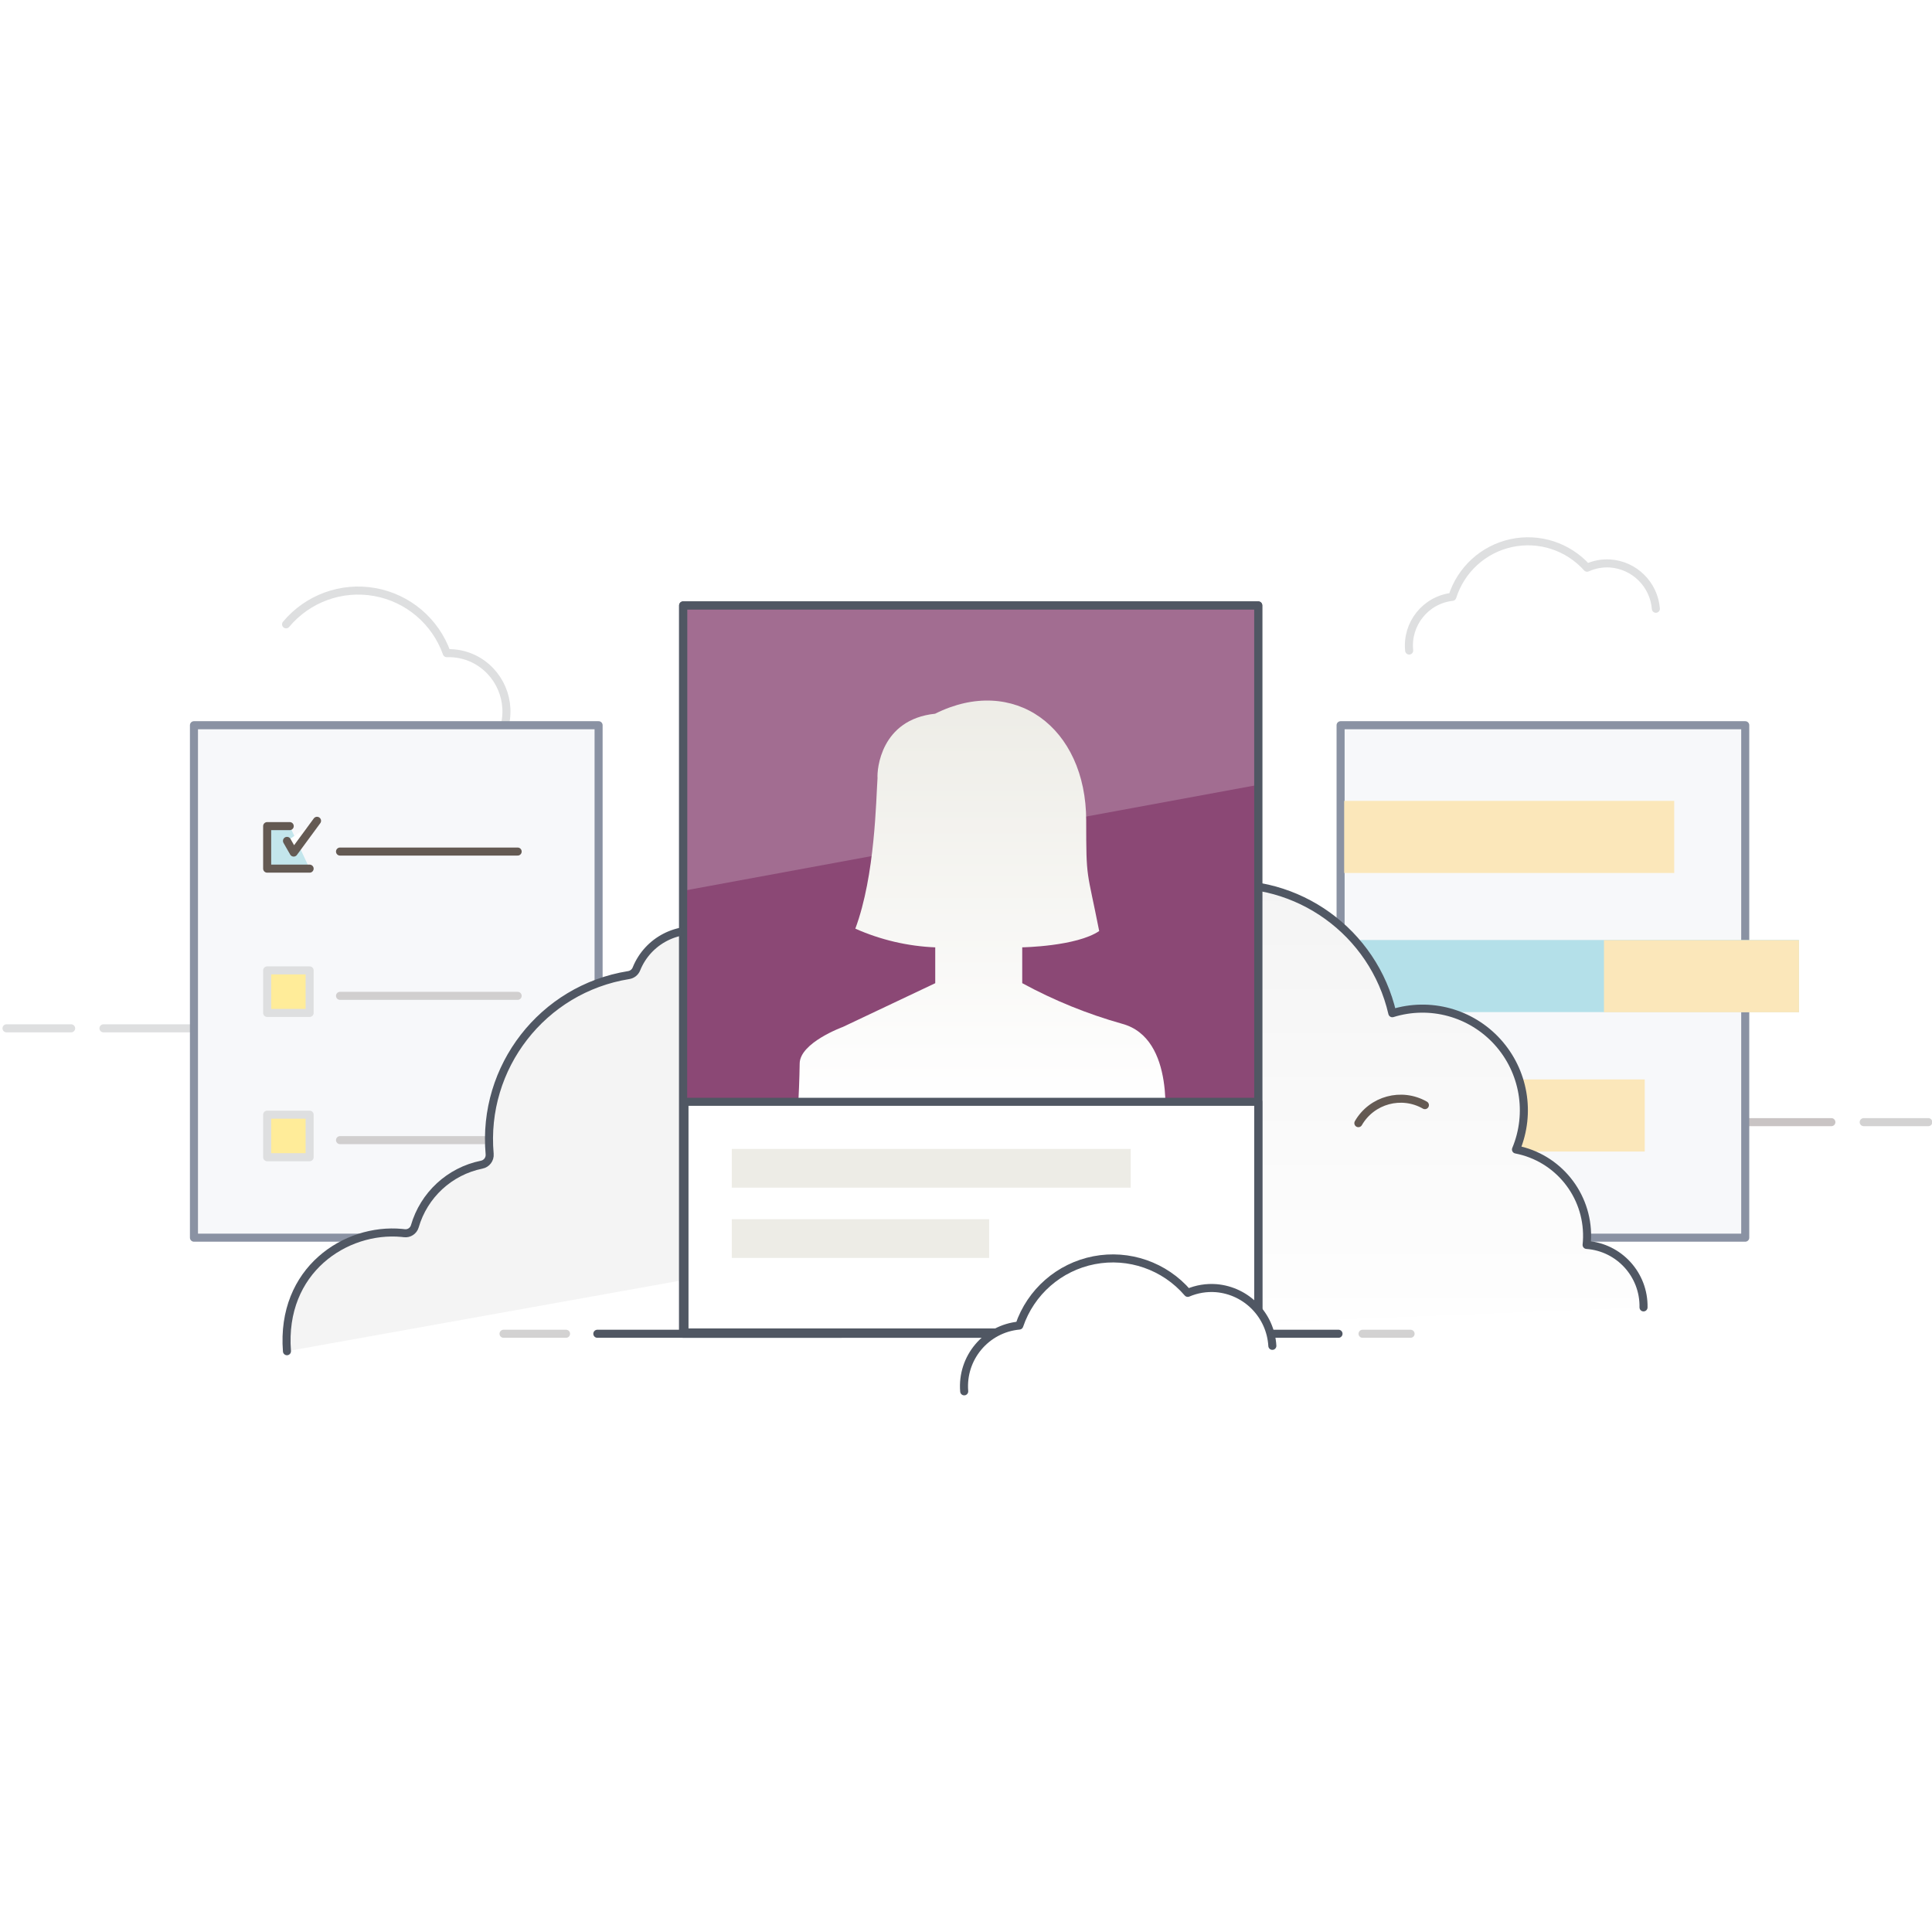<svg fill="none" height="480" viewBox="0 0 480 480" width="480" xmlns="http://www.w3.org/2000/svg" xmlns:xlink="http://www.w3.org/1999/xlink"><rect x="0" y="0" width="480" height="480" fill="#333333" stroke="none"/><linearGradient id="a"><stop offset="0" stop-color="#fff"/><stop offset="1" stop-color="#f4f4f4"/></linearGradient><linearGradient id="b" gradientUnits="userSpaceOnUse" x1="336.419" x2="336.419" xlink:href="#a" y1="338.982" y2="218.319"/><linearGradient id="c" gradientUnits="userSpaceOnUse" x1="38099.1" x2="38099.1" xlink:href="#a" y1="32341" y2="19074.7"/><linearGradient id="d" gradientUnits="userSpaceOnUse" x1="243.709" x2="243.709" y1="273.609" y2="172.54"><stop offset="0" stop-color="#fff"/><stop offset="1" stop-color="#edece6"/></linearGradient><clipPath id="e"><path d="m0 0h480v480h-480z"/></clipPath><g clip-path="url(#e)"><path d="m0 0h480v480h-480z" fill="#fff"/><path d="m125.139 181.164c2.19-6.878-.987-14.323-7.463-17.489-2.081-.999-4.372-1.478-6.677-1.397-2.811-7.91-9.636-13.705-17.886-15.185-8.249-1.481-16.658 1.58-22.034 8.02" stroke="#dedfe0" stroke-linecap="round" stroke-linejoin="round" stroke-width="2"/><path d="m411.397 151.245c-.494-6.075-5.361-10.868-11.433-11.257-1.943-.109-3.884.253-5.658 1.057-4.727-5.277-11.915-7.612-18.833-6.116-6.919 1.495-12.507 6.591-14.642 13.352-6.624.746-11.41 6.7-10.726 13.343" stroke="#dedfe0" stroke-linecap="round" stroke-linejoin="round" stroke-width="2"/><path d="m397.782 278.794h57.216z" fill="#fff"/><path d="m397.782 278.794h57.216" stroke="#c9c4c4" stroke-linecap="round" stroke-linejoin="round" stroke-width="2"/><path d="m463.034 278.794h16.045" stroke="#d3d2d2" stroke-linecap="round" stroke-linejoin="round" stroke-width="2"/><path d="m433.599 180.179h-100.532v127.317h100.532z" fill="#f7f8fa" stroke="#8a92a3" stroke-linecap="round" stroke-linejoin="round" stroke-width="2"/><path d="m390.435 233.543h-56.277v17.911h112.796v-17.911z" fill="#b4e0e9"/><path d="m377.805 268.182h-34.896v17.911h65.725v-17.911z" fill="#fbe7ba"/><path d="m377.492 198.976h-43.531v17.911h81.993v-17.911z" fill="#fbe7ba"/><path d="m420.897 233.579h-22.4v17.911h48.456v-17.911z" fill="#fbe7ba"/><path d="m78.445 255.484h-52.737z" fill="#fff"/><g stroke-linecap="round" stroke-linejoin="round" stroke-width="2"><path d="m78.445 255.484h-52.737" stroke="#dedfe0"/><path d="m17.671 255.484h-16.054" stroke="#dedfe0"/><path d="m148.719 180.179h-100.531v127.317h100.531z" fill="#f7f8fa" stroke="#8a92a3"/><path d="m66.377 287.507v-10.567h5.604 4.943v10.567z" fill="#ffec99" stroke="#dedfe0"/></g><path d="m84.478 283.263h44.13z" fill="#fff"/><path d="m84.478 283.263h44.13" stroke="#d1cfcf" stroke-linecap="round" stroke-linejoin="round" stroke-width="2"/><path d="m66.377 241.093v10.567h10.547v-10.567h-4.943z" fill="#ffec99" stroke="#dedfe0" stroke-linecap="round" stroke-linejoin="round" stroke-width="2"/><path d="m84.478 247.415h44.13z" fill="#fff"/><path d="m84.478 247.415h44.13" stroke="#d1cfcf" stroke-linecap="round" stroke-linejoin="round" stroke-width="2"/><path d="m76.924 215.812h-10.547v-10.567h5.604" fill="#c3e6ec"/><path d="m76.924 215.812h-10.547v-10.567h5.604" stroke="#645a53" stroke-linecap="round" stroke-linejoin="round" stroke-width="2"/><path d="m84.478 211.567h44.13z" fill="#fff"/><path d="m84.478 211.567h44.13" stroke="#645a53" stroke-linecap="round" stroke-linejoin="round" stroke-width="2"/><path d="m71.302 208.916 1.663 2.902 5.801-7.89" fill="#fff"/><path d="m71.302 208.916 1.663 2.902 5.801-7.89" stroke="#645a53" stroke-linecap="round" stroke-linejoin="round" stroke-width="2"/><path d="m408.33 324.815c.154-8.117-6.059-14.935-14.141-15.52.063-.617.107-1.235.116-1.862.2-10.616-7.255-19.835-17.662-21.842 3.783-9.049 1.991-19.474-4.596-26.734-6.587-7.259-16.775-10.038-26.126-7.126-4.667-20.177-23.521-33.778-44.101-31.812-20.58 1.965-36.53 18.889-37.308 39.587-.778 20.697 13.857 38.775 34.231 42.285-7.435 7.38-11.7 17.376-11.888 27.86" fill="url(#b)"/><path d="m408.33 324.815c.154-8.117-6.059-14.935-14.141-15.52.063-.617.107-1.235.116-1.862.2-10.616-7.255-19.835-17.662-21.842 3.783-9.049 1.991-19.474-4.596-26.734-6.587-7.259-16.775-10.038-26.126-7.126-4.667-20.177-23.521-33.778-44.101-31.812-20.58 1.965-36.53 18.889-37.308 39.587-.778 20.697 13.857 38.775 34.231 42.285-7.435 7.38-11.7 17.376-11.888 27.86" stroke="#505763" stroke-linecap="round" stroke-linejoin="round" stroke-width="2"/><path d="m354.01 274.567c-5.801-3.312-13.183-1.312-16.528 4.478" stroke="#645a53" stroke-linecap="round" stroke-linejoin="round" stroke-width="2"/><path d="m237.971 305.794c1.358-14.498-36.899-45.618-49.618-55.164-.701-.517-1.068-1.374-.957-2.239 0-.179.021-.361.063-.546.69-7.552-4.251-14.469-11.608-16.251-7.357-1.783-14.906 2.107-17.737 9.14-.326.813-1.058 1.392-1.922 1.523-21.381 3.44-36.465 22.862-34.539 44.471.109 1.261-.752 2.399-1.993 2.633-7.952 1.616-14.351 7.523-16.608 15.332-.339 1.123-1.438 1.838-2.601 1.692l-.635-.072c-13.855-1.298-30.096 9.171-28.523 29.391" fill="url(#c)"/><path d="m237.971 305.794c1.358-14.498-36.899-45.618-49.618-55.164-.701-.517-1.068-1.374-.957-2.239 0-.179.021-.361.063-.546.69-7.552-4.251-14.469-11.608-16.251-7.357-1.783-14.906 2.107-17.737 9.14-.326.813-1.058 1.392-1.922 1.523-21.381 3.44-36.465 22.862-34.539 44.471.109 1.261-.752 2.399-1.993 2.633-7.952 1.616-14.351 7.523-16.608 15.332-.339 1.123-1.438 1.838-2.601 1.692l-.635-.072c-13.855-1.298-30.096 9.171-28.523 29.391" stroke="#505763" stroke-linecap="round" stroke-linejoin="round" stroke-width="2"/><path d="m312.607 150.412h-142.882v180.958h142.882z" fill="#a26d91" stroke="#505763" stroke-linecap="round" stroke-linejoin="round" stroke-width="2"/><path d="m312.616 315.627h-142.265v-94.424l142.265-26.212z" fill="#8b4875"/><path d="m312.607 150.412h-142.882v180.958h142.882z" stroke="#505763" stroke-linecap="round" stroke-linejoin="round" stroke-width="2"/><path d="m289.304 280.881c0-1.308 2.923-22.89-10.511-26.526-8.625-2.424-16.951-5.809-24.823-10.092v-8.902s13.497-.224 19.12-4.048c-3.066-15.591-3.227-12.376-3.227-27.438 0-23.284-18.002-36.323-37.542-26.553-13.533 1.424-14.454 13.89-14.302 15.985-.375 5.221-.563 24.135-5.515 37.415 6.268 2.785 13.003 4.361 19.853 4.648v8.902l-22.954 10.871s-10.727 3.905-10.727 9.126c-.098 7.289-.733 17.068-.733 17.068s91.361.851 91.361-.456z" fill="url(#d)"/><path d="m312.608 273.743h-142.552v57.305h142.552z" fill="#fff" stroke="#505763" stroke-linecap="round" stroke-linejoin="round" stroke-width="2"/><path d="m245.747 302.901h-63.937v9.627h63.937z" fill="#edece6"/><path d="m280.929 285.448h-99.119v9.627h99.119z" fill="#edece6"/><path d="m310.882 331.37h21.667" stroke="#505763" stroke-linecap="round" stroke-linejoin="round" stroke-width="2"/><path d="m338.521 331.37h11.932" stroke="#d3d2d2" stroke-linecap="round" stroke-linejoin="round" stroke-width="2"/><path d="m208.956 331.37h-60.55" stroke="#505763" stroke-linecap="round" stroke-linejoin="round" stroke-width="2"/><path d="m140.63 331.37h-15.526" stroke="#d3d2d2" stroke-linecap="round" stroke-linejoin="round" stroke-width="2"/><path d="m316.111 334.37c-.447-7.581-6.382-13.683-13.935-14.328-2.419-.19-4.848.21-7.079 1.164-5.747-6.692-14.632-9.785-23.282-8.107-8.65 1.679-15.74 7.872-18.577 16.229-8.265.763-14.373 8.057-13.685 16.344" fill="#fff"/><path d="m316.111 334.37c-.447-7.581-6.382-13.683-13.935-14.328-2.419-.19-4.848.21-7.079 1.164-5.747-6.692-14.632-9.785-23.282-8.107-8.65 1.679-15.74 7.872-18.577 16.229-8.265.763-14.373 8.057-13.685 16.344" stroke="#505763" stroke-linecap="round" stroke-linejoin="round" stroke-width="2"/></g></svg>